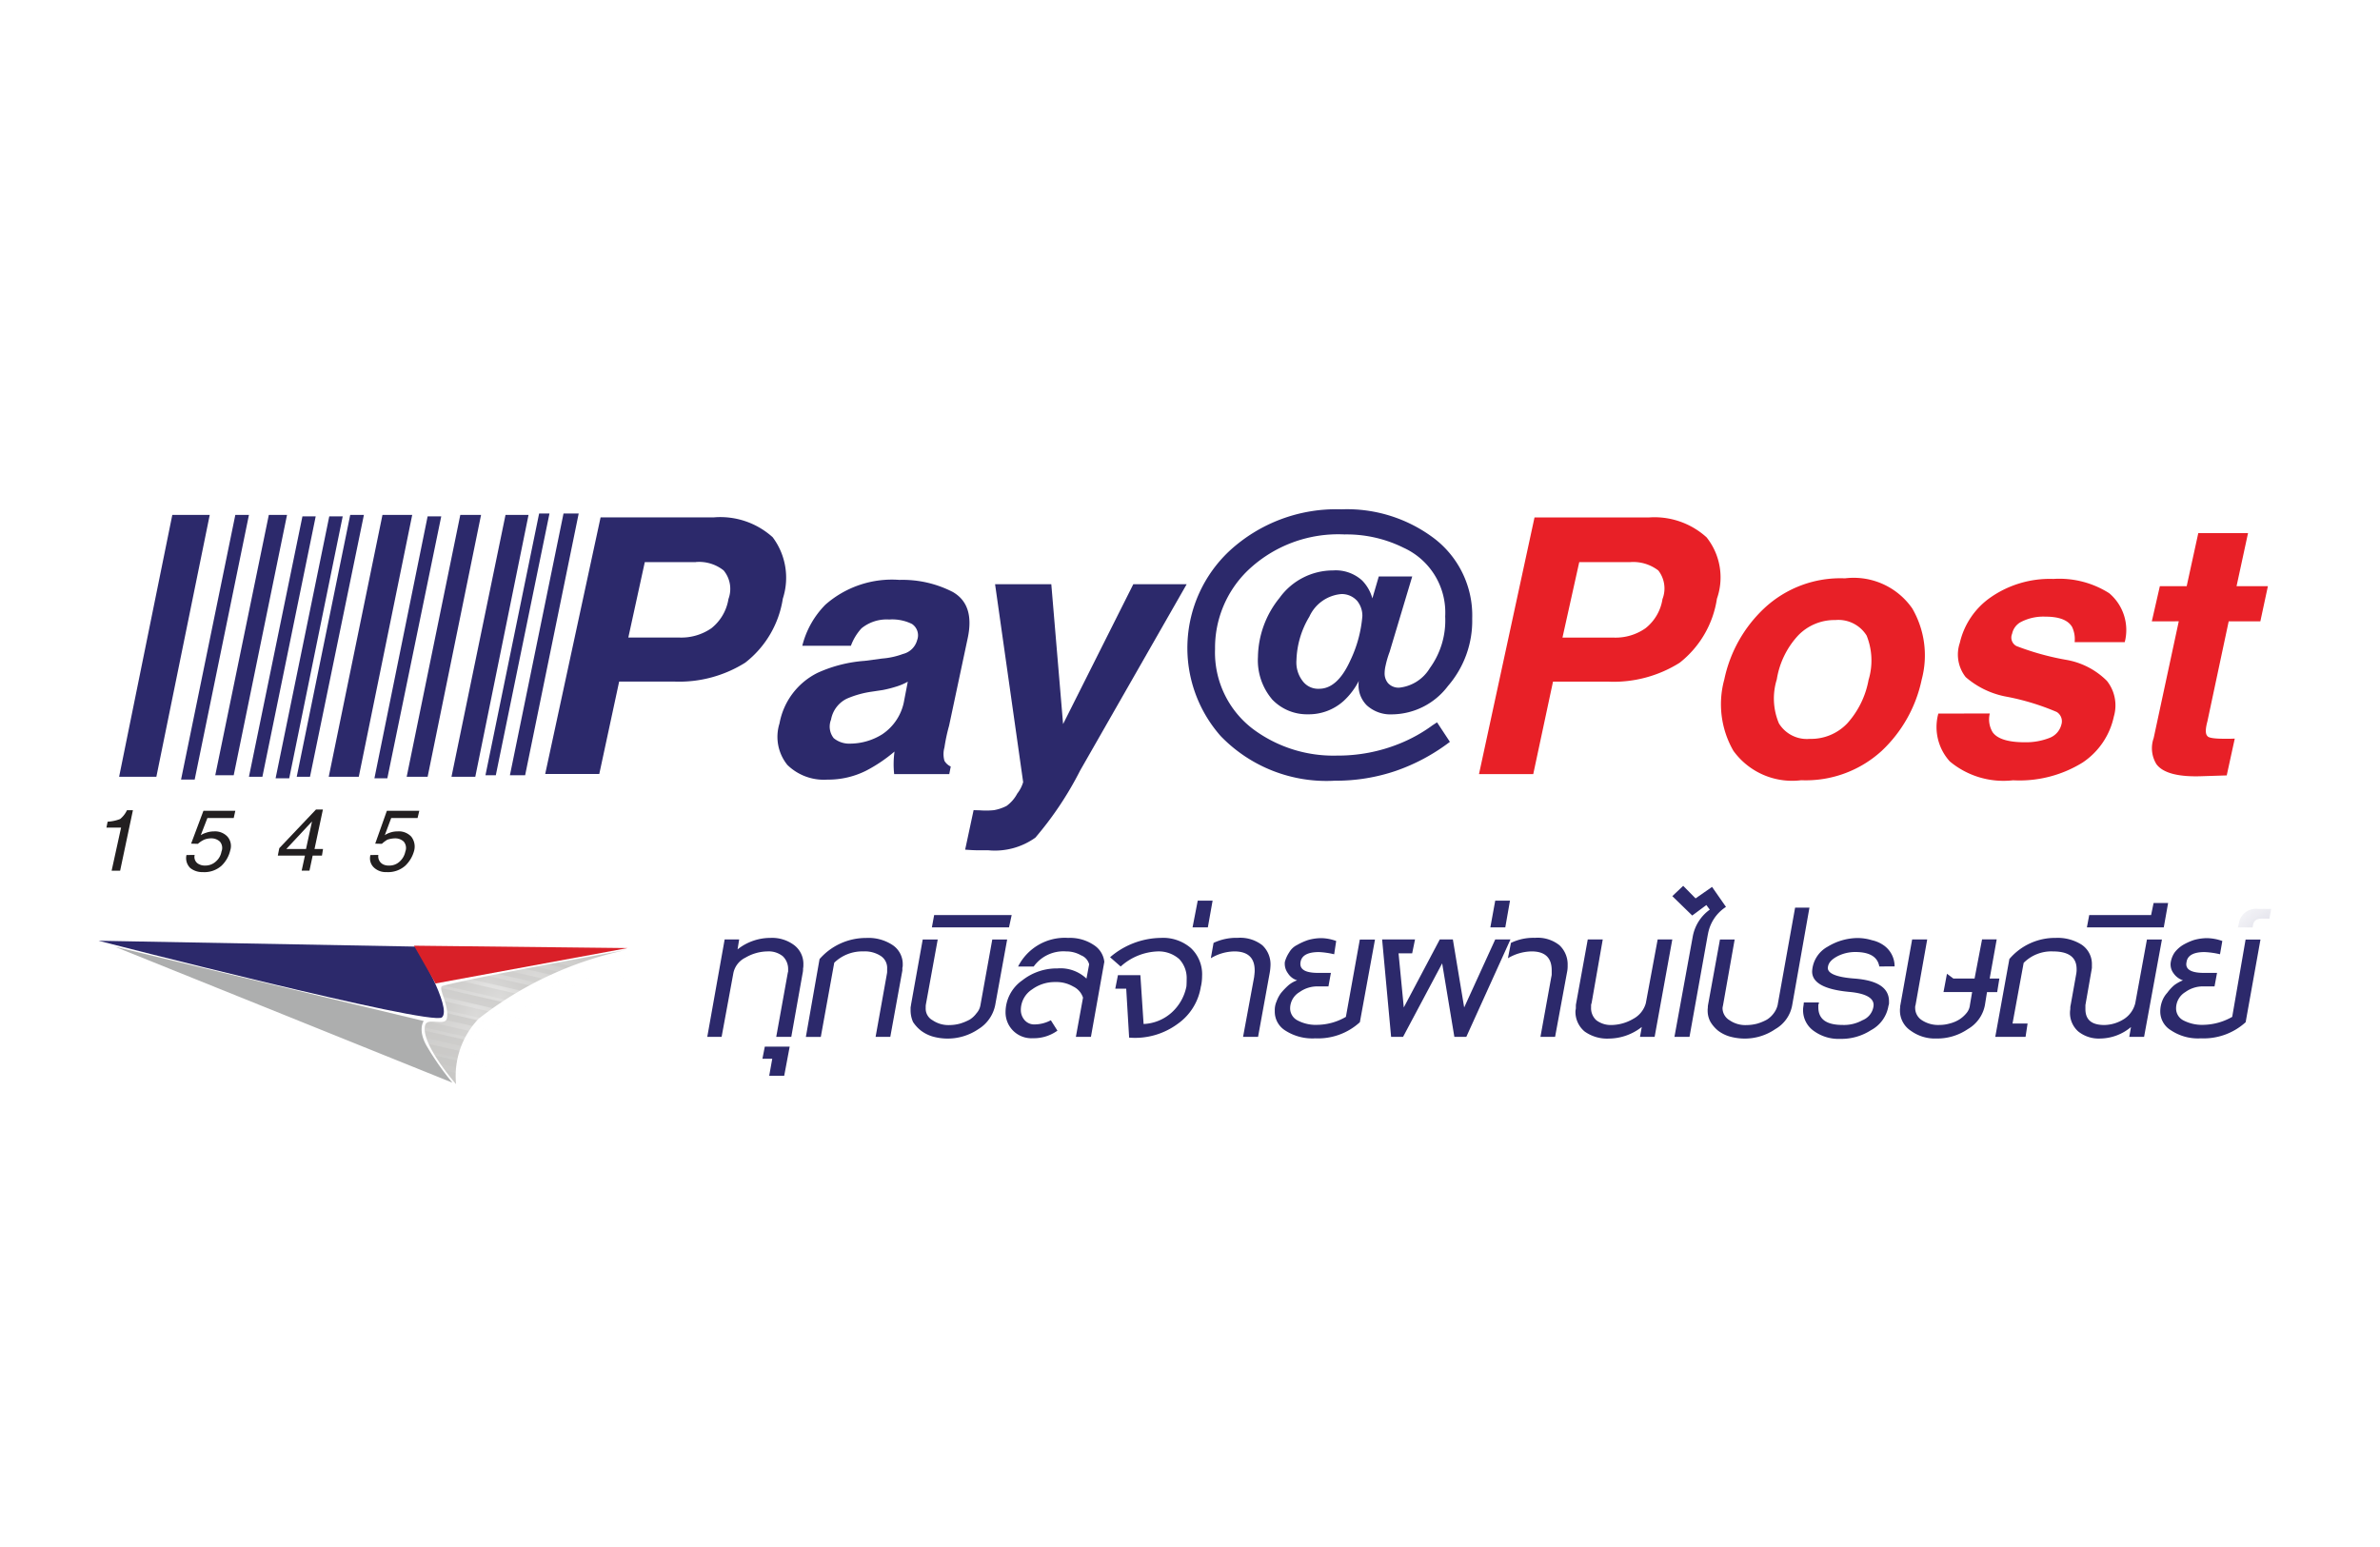 <svg id="Layer_1" data-name="Layer 1" xmlns="http://www.w3.org/2000/svg" xmlns:xlink="http://www.w3.org/1999/xlink" viewBox="0 0 40 26">
  <defs>
    <mask id="mask" x="6.425" y="17.12" width="2.047" height="0.701" maskUnits="userSpaceOnUse">
      <g id="mask-2">
        <path id="path-1" d="M7.142,17.244a.752.752,0,0,0,.142.452h.426a1.237,1.237,0,0,1,.221-.452Z" style="fill: #fff"/>
      </g>
    </mask>
    <mask id="mask-2-2" x="6.353" y="16.895" width="2.044" height="0.702" maskUnits="userSpaceOnUse">
      <g id="mask-4">
        <path id="path-3" d="M7.516,17.019a.386.386,0,0,1-.006.098c-.014.068-.096.062-.179.056-.081-.006-.162-.012-.184.05a.397.397,0,0,0,.027.25h.616a1.135,1.135,0,0,1,.252-.35q.057-.053.118-.104Z" style="fill: #fff"/>
      </g>
    </mask>
    <mask id="mask-3" x="6.576" y="16.779" width="2.04" height="0.701" maskUnits="userSpaceOnUse">
      <g id="mask-6">
        <path id="path-5" d="M7.498,16.904a.509.509,0,0,1,.013.213c-.014.068-.096.062-.179.056-.081-.006-.162-.012-.184.05a.28.28,0,0,0-.005.134h.711a1.115,1.115,0,0,1,.19-.234,3.063,3.063,0,0,1,.266-.219Z" style="fill: #fff"/>
      </g>
    </mask>
    <mask id="mask-4-2" x="6.504" y="16.548" width="2.045" height="0.708" maskUnits="userSpaceOnUse">
      <g id="mask-8">
        <path id="path-7" d="M7.427,16.672a1.015,1.015,0,0,1,.084.445l-.005.015h.529l.009-.009a3.344,3.344,0,0,1,.476-.363V16.672Z" style="fill: #fff"/>
      </g>
    </mask>
    <mask id="mask-5" x="6.985" y="16.466" width="2.048" height="0.709" maskUnits="userSpaceOnUse">
      <g id="mask-10">
        <path id="path-9" d="M7.417,16.59c-.02.067.102.275.1.461h.607a3.872,3.872,0,0,1,.686-.461Z" style="fill: #fff"/>
      </g>
    </mask>
    <mask id="mask-6-2" x="6.913" y="16.243" width="2.047" height="0.704" maskUnits="userSpaceOnUse">
      <g id="mask-12">
        <path id="path-11" d="M7.475,16.822c-.041-.133-.091-.24-.035-.253.17-.046.529-.12.944-.202h.548v.16a4.576,4.576,0,0,0-.506.295Z" style="fill: #fff"/>
      </g>
    </mask>
    <mask id="mask-7" x="6.546" y="17.53" width="2.052" height="0.704" maskUnits="userSpaceOnUse">
      <g id="mask-14">
        <path id="path-13" d="M7.26,17.654a3.434,3.434,0,0,0,.313.456h.086a1.57,1.57,0,0,1,.063-.456Z" style="fill: #fff"/>
      </g>
    </mask>
    <mask id="mask-8-2" x="6.473" y="17.302" width="2.051" height="0.702" maskUnits="userSpaceOnUse">
      <g id="mask-16">
        <path id="path-15" d="M7.16,17.426a1.79,1.79,0,0,0,.242.453H7.674a1.393,1.393,0,0,1,.14-.453Z" style="fill: #fff"/>
      </g>
    </mask>
    <mask id="mask-9" x="7.696" y="16.227" width="2.054" height="0.707" maskUnits="userSpaceOnUse">
      <g id="mask-18">
        <path id="path-17" d="M8.444,16.809a5.163,5.163,0,0,1,.871-.459H8.466c-.281.055-.542.108-.741.151v.307Z" style="fill: #fff"/>
      </g>
    </mask>
    <mask id="mask-10-2" x="7.601" y="16.017" width="2.051" height="0.706" maskUnits="userSpaceOnUse">
      <g id="mask-20">
        <path id="path-19" d="M8.795,16.599a6.207,6.207,0,0,1,.828-.368V16.141H9.568c-.663.123-1.503.283-1.939.382v.075Z" style="fill: #fff"/>
      </g>
    </mask>
    <mask id="mask-11" x="8.496" y="16.055" width="2.053" height="0.705" maskUnits="userSpaceOnUse">
      <g id="mask-22">
        <path id="path-21" d="M8.727,16.636a6.29,6.29,0,0,1,1.041-.457H9.363c-.273.051-.564.106-.838.16V16.636Z" style="fill: #fff"/>
      </g>
    </mask>
    <mask id="mask-12-2" x="8.397" y="15.86" width="2.05" height="0.701" maskUnits="userSpaceOnUse">
      <g id="mask-24">
        <path id="path-23" d="M9.121,16.436a7.373,7.373,0,0,1,1.298-.446v-.005c-.306.055-1.235.225-1.994.374v.077Z" style="fill: #fff"/>
      </g>
    </mask>
    <mask id="mask-13" x="8.917" y="15.835" width="2.048" height="0.705" maskUnits="userSpaceOnUse">
      <g id="mask-26">
        <path id="path-25" d="M9.166,16.416a7.245,7.245,0,0,1,1.356-.449s-.786.141-1.577.292v.157Z" style="fill: #fff"/>
      </g>
    </mask>
    <mask id="mask-14-2" x="8.781" y="15.68" width="2.049" height="0.704" maskUnits="userSpaceOnUse">
      <g id="mask-28">
        <path id="path-27" d="M9.547,16.259a7.102,7.102,0,0,1,.975-.292s-.787.142-1.58.292Z" style="fill: #fff"/>
      </g>
    </mask>
    <mask id="mask-15" x="6.364" y="17.657" width="2.043" height="0.703" maskUnits="userSpaceOnUse">
      <g id="mask-30">
        <path id="path-29" d="M7.336,17.782a4.084,4.084,0,0,0,.329.439,1.498,1.498,0,0,1,.026-.439Z" style="fill: #fff"/>
      </g>
    </mask>
    <mask id="mask-16-2" x="37.611" y="15.276" width="0.559" height="0.311" maskUnits="userSpaceOnUse">
      <g id="mask-32">
        <polygon id="path-31" points="38.17 15.586 38.17 15.276 37.611 15.276 37.611 15.586 38.17 15.586" style="fill: #fff"/>
      </g>
    </mask>
  </defs>
  <title>pay_post</title>
  <g id="Page-1">
    <g id="pay-post-65x41">
      <rect width="40" height="26" style="fill: #fff"/>
      <g id="Page-1-2" data-name="Page-1">
        <path id="Fill-1" d="M7.665,18.221s-.615-.701-.517-.998c.044-.126.334.027.362-.106.045-.23-.166-.526-.07-.548.551-.148,3.082-.603,3.082-.603A6.037,6.037,0,0,0,8.044,17.122a1.391,1.391,0,0,0-.379,1.098" style="fill: #c6c5c3"/>
        <g id="Group-48">
          <g id="Group-5">
            <g style="mask: url(#mask)">
              <path id="Stroke-3" d="M6.453,17.244l1.991.452" style="fill: none;stroke: #fefefe;stroke-width: 0.255px"/>
            </g>
          </g>
          <g id="Group-8">
            <g style="mask: url(#mask-2-2)">
              <path id="Stroke-6" d="M6.382,17.019l1.987.453" style="fill: none;stroke: #fefefe;stroke-width: 0.255px"/>
            </g>
          </g>
          <g id="Group-11">
            <g style="mask: url(#mask-3)">
              <path id="Stroke-9" d="M6.605,16.904l1.983.453" style="fill: none;stroke: #fefefe;stroke-width: 0.255px"/>
            </g>
          </g>
          <g id="Group-14">
            <g style="mask: url(#mask-4-2)">
              <path id="Stroke-12" d="M6.533,16.672l1.987.459" style="fill: none;stroke: #fefefe;stroke-width: 0.255px"/>
            </g>
          </g>
          <g id="Group-17">
            <g style="mask: url(#mask-5)">
              <path id="Stroke-15" d="M7.013,16.59l1.99.461" style="fill: none;stroke: #fefefe;stroke-width: 0.255px"/>
            </g>
          </g>
          <g id="Group-20">
            <g style="mask: url(#mask-6-2)">
              <path id="Stroke-18" d="M6.942,16.367l1.99.455" style="fill: none;stroke: #fefefe;stroke-width: 0.255px"/>
            </g>
          </g>
          <g id="Group-23">
            <g style="mask: url(#mask-7)">
              <path id="Stroke-21" d="M6.575,17.654l1.995.456" style="fill: none;stroke: #fefefe;stroke-width: 0.255px"/>
            </g>
          </g>
          <g id="Group-26">
            <g style="mask: url(#mask-8-2)">
              <path id="Stroke-24" d="M6.501,17.426l1.995.453" style="fill: none;stroke: #fefefe;stroke-width: 0.255px"/>
            </g>
          </g>
          <g id="Group-29">
            <g style="mask: url(#mask-9)">
              <path id="Stroke-27" d="M7.725,16.351l1.997.459" style="fill: none;stroke: #fefefe;stroke-width: 0.255px"/>
            </g>
          </g>
          <g id="Group-32">
            <g style="mask: url(#mask-10-2)">
              <path id="Stroke-30" d="M7.629,16.141l1.994.457" style="fill: none;stroke: #fefefe;stroke-width: 0.255px"/>
            </g>
          </g>
          <g id="Group-35">
            <g style="mask: url(#mask-11)">
              <path id="Stroke-33" d="M8.525,16.18l1.996.457" style="fill: none;stroke: #fefefe;stroke-width: 0.255px"/>
            </g>
          </g>
          <g id="Group-38">
            <g style="mask: url(#mask-12-2)">
              <path id="Stroke-36" d="M8.426,15.984l1.994.452" style="fill: none;stroke: #fefefe;stroke-width: 0.255px"/>
            </g>
          </g>
          <g id="Group-41">
            <g style="mask: url(#mask-13)">
              <path id="Stroke-39" d="M8.945,15.959l1.991.457" style="fill: none;stroke: #fefefe;stroke-width: 0.255px"/>
            </g>
          </g>
          <g id="Group-44">
            <g style="mask: url(#mask-14-2)">
              <path id="Stroke-42" d="M8.809,15.804l1.992.455" style="fill: none;stroke: #fefefe;stroke-width: 0.255px"/>
            </g>
          </g>
          <g id="Group-47">
            <g style="mask: url(#mask-15)">
              <path id="Stroke-45" d="M6.392,17.782l1.986.454" style="fill: none;stroke: #fefefe;stroke-width: 0.255px"/>
            </g>
          </g>
        </g>
        <g id="Group-148">
          <polygon id="Fill-49" points="2.628 13.055 2.002 13.055 2.896 8.654 3.525 8.654 2.628 13.055" style="fill: #2c296b"/>
          <polygon id="Fill-51" points="3.043 13.102 3.272 13.102 4.184 8.654 3.955 8.654 3.043 13.102" style="fill: #2c296b"/>
          <polygon id="Fill-53" points="4.184 13.055 4.41 13.055 5.306 8.678 5.083 8.678 4.184 13.055" style="fill: #2c296b"/>
          <polygon id="Fill-55" points="4.632 13.08 4.861 13.08 5.76 8.678 5.534 8.678 4.632 13.08" style="fill: #2c296b"/>
          <polygon id="Fill-57" points="3.618 13.029 3.928 13.029 4.824 8.654 4.518 8.654 3.618 13.029" style="fill: #2c296b"/>
          <polygon id="Fill-59" points="4.987 13.055 5.21 13.055 6.116 8.654 5.886 8.654 4.987 13.055" style="fill: #2c296b"/>
          <polygon id="Fill-61" points="5.525 13.055 6.03 13.055 6.928 8.654 6.428 8.654 5.525 13.055" style="fill: #2c296b"/>
          <polygon id="Fill-63" points="6.293 13.08 6.51 13.08 7.416 8.678 7.187 8.678 6.293 13.08" style="fill: #2c296b"/>
          <polygon id="Fill-65" points="6.835 13.055 7.187 13.055 8.085 8.654 7.736 8.654 6.835 13.055" style="fill: #2c296b"/>
          <polygon id="Fill-67" points="7.588 13.055 7.988 13.055 8.883 8.654 8.496 8.654 7.588 13.055" style="fill: #2c296b"/>
          <polygon id="Fill-69" points="8.159 13.029 8.333 13.029 9.235 8.63 9.061 8.63 8.159 13.029" style="fill: #2c296b"/>
          <polygon id="Fill-71" points="8.57 13.029 8.826 13.029 9.726 8.63 9.471 8.63 8.57 13.029" style="fill: #2c296b"/>
          <path id="Fill-73" d="M1.656,15.811S7.244,17.25,7.427,17.099c.181-.154-.439-1.19-.439-1.19Z" style="fill: #2c296b"/>
          <polygon id="Fill-75" points="6.958 15.894 7.319 16.529 10.547 15.934 6.958 15.894" style="fill: #d92028"/>
          <path id="Fill-77" d="M1.933,15.912,7.603,18.196a4.671,4.671,0,0,1-.432-.617c-.157-.278-.049-.419-.049-.419Z" style="fill: #adaeae"/>
          <path id="Fill-79" d="M11.695,9.447h-.858l-.277,1.268h.861a.889.889,0,0,0,.536-.157.786.786,0,0,0,.286-.491.487.487,0,0,0-.081-.48.662.662,0,0,0-.468-.141m-.361,2.009h-.927l-.334,1.553H9.163l.931-4.313h1.907a1.312,1.312,0,0,1,.985.334,1.134,1.134,0,0,1,.171,1.031,1.686,1.686,0,0,1-.632,1.077,2.084,2.084,0,0,1-1.191.318" style="fill: #2c296b"/>
          <path id="Fill-81" d="M15.257,11.457a.967.967,0,0,1-.18.078,1.993,1.993,0,0,1-.241.062l-.193.029a1.623,1.623,0,0,0-.41.116.487.487,0,0,0-.266.353.313.313,0,0,0,.045.311.408.408,0,0,0,.276.092,1.028,1.028,0,0,0,.538-.156.856.856,0,0,0,.371-.574ZM14.824,11.068a1.285,1.285,0,0,0,.352-.077.326.326,0,0,0,.238-.232.229.229,0,0,0-.088-.273.75.75,0,0,0-.382-.074.67.67,0,0,0-.465.148.883.883,0,0,0-.178.293H13.484a1.495,1.495,0,0,1,.389-.691,1.694,1.694,0,0,1,1.244-.416,1.846,1.846,0,0,1,.896.203c.249.143.333.401.249.786l-.311,1.462a2.982,2.982,0,0,0-.078.365.414.414,0,0,0,0,.225.245.245,0,0,0,.106.096l-.025.127h-.926a1.537,1.537,0,0,1,.006-.379,2.55,2.55,0,0,1-.476.321,1.422,1.422,0,0,1-.653.151.878.878,0,0,1-.671-.246.751.751,0,0,1-.133-.699,1.185,1.185,0,0,1,.64-.85,2.315,2.315,0,0,1,.789-.201Z" style="fill: #2c296b"/>
          <path id="Fill-83" d="M16.363,13.616l.108.003a1.299,1.299,0,0,0,.235-.003.754.754,0,0,0,.211-.071.605.605,0,0,0,.18-.208.583.583,0,0,0,.099-.192l-.472-3.326h.945l.198,2.35,1.18-2.35h.897l-1.791,3.132a5.7,5.7,0,0,1-.752,1.127,1.169,1.169,0,0,1-.795.212h-.18c-.048,0-.109-.003-.205-.01Z" style="fill: #2c296b"/>
          <path id="Fill-85" d="M22.802,10.091a.347.347,0,0,0-.256-.107.65.65,0,0,0-.54.38,1.498,1.498,0,0,0-.217.733.511.511,0,0,0,.102.346.325.325,0,0,0,.279.133c.209,0,.383-.163.526-.479a2.125,2.125,0,0,0,.201-.744.399.399,0,0,0-.093-.261m-1.427,1.658a1.013,1.013,0,0,1-.235-.71,1.611,1.611,0,0,1,.364-.993,1.107,1.107,0,0,1,.897-.46.66.66,0,0,1,.49.169.69.69,0,0,1,.172.301l.108-.369h.562L23.355,10.956a1.598,1.598,0,0,0-.068.232.575.575,0,0,0-.016.131.252.252,0,0,0,.057.162.239.239,0,0,0,.192.076.683.683,0,0,0,.51-.327,1.364,1.364,0,0,0,.259-.869,1.196,1.196,0,0,0-.697-1.154,2.156,2.156,0,0,0-.997-.225,2.199,2.199,0,0,0-1.625.607A1.808,1.808,0,0,0,20.421,10.908a1.614,1.614,0,0,0,.645,1.35,2.26,2.26,0,0,0,1.403.441,2.755,2.755,0,0,0,1.055-.202,2.545,2.545,0,0,0,.553-.308l.075-.049.216.328a3.251,3.251,0,0,1-.915.49,3.115,3.115,0,0,1-1.018.163,2.47,2.47,0,0,1-1.92-.751,2.236,2.236,0,0,1,.143-3.106A2.646,2.646,0,0,1,22.546,8.56a2.429,2.429,0,0,1,1.55.483,1.629,1.629,0,0,1,.647,1.354,1.674,1.674,0,0,1-.408,1.133,1.191,1.191,0,0,1-.934.476.592.592,0,0,1-.429-.151.474.474,0,0,1-.139-.313v-.043a.228.228,0,0,1,.005-.057,1.193,1.193,0,0,1-.253.336.874.874,0,0,1-.605.227.807.807,0,0,1-.605-.256" style="fill: #2c296b"/>
          <path id="Fill-87" d="M27.4,9.447h-.858L26.26,10.716H27.123a.876.876,0,0,0,.532-.157.774.774,0,0,0,.286-.491.492.492,0,0,0-.07-.48.691.691,0,0,0-.47-.141m-.358,2.009h-.942L25.769,13.01h-.912l.933-4.313h1.917a1.303,1.303,0,0,1,.975.334,1.081,1.081,0,0,1,.174,1.031,1.687,1.687,0,0,1-.627,1.077,2.085,2.085,0,0,1-1.186.318" style="fill: #e82027"/>
          <path id="Fill-89" d="M31.407,11.419a1.125,1.125,0,0,0-.035-.737.559.559,0,0,0-.526-.261.846.846,0,0,0-.627.261,1.413,1.413,0,0,0-.357.737,1.077,1.077,0,0,0,.036.739.551.551,0,0,0,.518.26.84.84,0,0,0,.63-.26,1.488,1.488,0,0,0,.36-.739m-1.134,1.694a1.218,1.218,0,0,1-1.139-.494,1.569,1.569,0,0,1-.153-1.2,2.279,2.279,0,0,1,.668-1.193,1.875,1.875,0,0,1,1.359-.506,1.199,1.199,0,0,1,1.132.506,1.571,1.571,0,0,1,.159,1.193,2.287,2.287,0,0,1-.672,1.2,1.89,1.89,0,0,1-1.353.494" style="fill: #e82027"/>
          <path id="Fill-91" d="M33.442,11.991a.417.417,0,0,0,.047.314c.078.112.259.17.541.17a1.085,1.085,0,0,0,.42-.075.323.323,0,0,0,.195-.222.184.184,0,0,0-.078-.212,4.09,4.09,0,0,0-.827-.254,1.444,1.444,0,0,1-.703-.332.612.612,0,0,1-.099-.575,1.28,1.28,0,0,1,.509-.759,1.742,1.742,0,0,1,1.063-.316,1.562,1.562,0,0,1,.939.24.81.81,0,0,1,.261.822h-.842a.477.477,0,0,0-.043-.255c-.067-.114-.214-.173-.445-.173a.823.823,0,0,0-.406.085.29.29,0,0,0-.157.203.161.161,0,0,0,.073.206,4.477,4.477,0,0,0,.838.232,1.27,1.27,0,0,1,.682.353.663.663,0,0,1,.117.599,1.24,1.24,0,0,1-.524.773,2.015,2.015,0,0,1-1.171.299,1.407,1.407,0,0,1-1.062-.317.859.859,0,0,1-.193-.804Z" style="fill: #e82027"/>
          <path id="Fill-93" d="M36.165,10.443l.135-.591h.451l.195-.892H37.782l-.193.892h.527l-.127.591h-.532l-.358,1.682c-.035.129-.035.212,0,.245.018.032.121.046.293.046h.083c.029,0,.054-.002.084-.002l-.135.618-.407.013c-.399.016-.662-.05-.774-.201a.511.511,0,0,1-.047-.439l.422-1.963Z" style="fill: #e82027"/>
          <path id="Fill-95" d="M13.299,17.426H13.046l.193-1.07c.002-.013.007-.026.007-.03V16.287a.295.295,0,0,0-.09-.216.379.379,0,0,0-.259-.081.751.751,0,0,0-.369.105.372.372,0,0,0-.202.257l-.198,1.074H11.887l.292-1.637h.244l-.027.167a.886.886,0,0,1,.551-.193.618.618,0,0,1,.402.123.395.395,0,0,1,.153.331.243.243,0,0,1-.005.06.317.317,0,0,1-.003.054Z" style="fill: #2c296b"/>
          <polygon id="Fill-97" points="13.18 18.08 12.928 18.08 12.979 17.794 12.814 17.794 12.854 17.59 13.272 17.59 13.18 18.08" style="fill: #2c296b"/>
          <path id="Fill-99" d="M14.963,17.426h-.247l.193-1.076a.381.381,0,0,0,.001-.04v-.029a.24.24,0,0,0-.105-.213.489.489,0,0,0-.294-.078.676.676,0,0,0-.49.19l-.226,1.247h-.251l.23-1.308a1.035,1.035,0,0,1,.782-.355.736.736,0,0,1,.436.113.385.385,0,0,1,.18.34.142.142,0,0,1-.006.049v.044Z" style="fill: #2c296b"/>
          <path id="Fill-101" d="M16.726,16.893a.616.616,0,0,1-.282.403.919.919,0,0,1-.527.159.928.928,0,0,1-.243-.035.619.619,0,0,1-.195-.098.611.611,0,0,1-.134-.146.482.482,0,0,1-.041-.197v-.04c0-.018.006-.032.006-.046l.198-1.103H15.76l-.201,1.103c-.001.011-.001.028-.001.049a.222.222,0,0,0,.117.206.473.473,0,0,0,.284.08.683.683,0,0,0,.177-.025.871.871,0,0,0,.162-.067.413.413,0,0,0,.114-.107.269.269,0,0,0,.066-.136l.199-1.103H16.927Z" style="fill: #2c296b"/>
          <polygon id="Fill-103" points="16.958 15.586 15.662 15.586 15.7 15.379 17.003 15.379 16.958 15.586" style="fill: #2c296b"/>
          <path id="Fill-105" d="M18.335,17.426h-.253l.12-.659a.317.317,0,0,0-.165-.187.563.563,0,0,0-.301-.075.645.645,0,0,0-.389.123.411.411,0,0,0-.19.351.256.256,0,0,0,.066.169.214.214,0,0,0,.172.069.589.589,0,0,0,.266-.07l.111.175a.683.683,0,0,1-.415.127.434.434,0,0,1-.457-.435.653.653,0,0,1,.282-.538.933.933,0,0,1,.59-.2.634.634,0,0,1,.488.171l.045-.24a.223.223,0,0,0-.135-.151.501.501,0,0,0-.253-.066.616.616,0,0,0-.544.254h-.262a.879.879,0,0,1,.841-.481.721.721,0,0,1,.438.124.384.384,0,0,1,.17.278Z" style="fill: #2c296b"/>
          <path id="Fill-107" d="M20.183,16.577a.943.943,0,0,1-.393.633,1.206,1.206,0,0,1-.813.229l-.049-.822h-.184l.045-.228h.377l.054.821A.752.752,0,0,0,19.69,17.019a.797.797,0,0,0,.25-.442c.003-.042.004-.08.004-.121a.464.464,0,0,0-.125-.337.521.521,0,0,0-.361-.129.976.976,0,0,0-.623.254l-.178-.156a1.332,1.332,0,0,1,.849-.325.715.715,0,0,1,.509.171.603.603,0,0,1,.188.473.811.811,0,0,1-.019.171" style="fill: #2c296b"/>
          <polygon id="Fill-109" points="20.3 15.586 20.043 15.586 20.13 15.137 20.38 15.137 20.3 15.586" style="fill: #2c296b"/>
          <path id="Fill-111" d="M21.144,17.426h-.252l.187-1.011c0-.02.005-.037.005-.053a.333.333,0,0,0,.003-.054c0-.213-.117-.318-.342-.318a.79.79,0,0,0-.395.115l.046-.258a.896.896,0,0,1,.406-.085.603.603,0,0,1,.413.124.438.438,0,0,1,.138.337.891.891,0,0,1-.013.126Z" style="fill: #2c296b"/>
          <path id="Fill-113" d="M22.855,17.18a1.038,1.038,0,0,1-.747.271.84.84,0,0,1-.514-.136.373.373,0,0,1-.169-.325.357.357,0,0,1,.03-.16.535.535,0,0,1,.078-.145,1.214,1.214,0,0,1,.122-.126.461.461,0,0,1,.146-.083.279.279,0,0,1-.156-.12.269.269,0,0,1-.051-.189.548.548,0,0,1,.073-.16.308.308,0,0,1,.133-.125,1.007,1.007,0,0,1,.184-.083.833.833,0,0,1,.213-.032.753.753,0,0,1,.26.048l-.034.223a1.395,1.395,0,0,0-.255-.037c-.189,0-.291.056-.31.167-.021.12.071.183.294.183H22.368l-.041.227h-.183a.513.513,0,0,0-.302.095.32.32,0,0,0-.159.27.228.228,0,0,0,.123.206.655.655,0,0,0,.338.075.975.975,0,0,0,.476-.134l.234-1.299h.255Z" style="fill: #2c296b"/>
          <polygon id="Fill-115" points="24.644 17.426 24.443 17.426 24.238 16.191 23.581 17.426 23.38 17.426 23.229 15.789 23.782 15.789 23.734 16.022 23.505 16.022 23.593 16.932 24.198 15.789 24.418 15.789 24.608 16.932 25.13 15.789 25.386 15.789 24.644 17.426" style="fill: #2c296b"/>
          <polygon id="Fill-117" points="25.299 15.586 25.048 15.586 25.13 15.137 25.378 15.137 25.299 15.586" style="fill: #2c296b"/>
          <path id="Fill-119" d="M26.136,17.426h-.246l.183-1.011a.168.168,0,0,0,.006-.053v-.054c0-.213-.114-.318-.337-.318a.799.799,0,0,0-.399.115l.051-.258a.864.864,0,0,1,.403-.085.587.587,0,0,1,.412.124.441.441,0,0,1,.138.337.51.51,0,0,1-.012.126Z" style="fill: #2c296b"/>
          <path id="Fill-121" d="M27.809,17.426h-.246L27.593,17.26a.906.906,0,0,1-.551.195.649.649,0,0,1-.411-.12.431.431,0,0,1-.153-.339c0-.017.007-.036.007-.054,0-.021,0-.038.001-.057l.199-1.096h.252l-.187,1.068a.141.141,0,0,0-.009.035v.037a.274.274,0,0,0,.088.218.404.404,0,0,0,.256.08.742.742,0,0,0,.365-.104.426.426,0,0,0,.211-.263L27.86,15.789h.246Z" style="fill: #2c296b"/>
          <path id="Fill-123" d="M28.703,15.707,28.395,17.426h-.253l.307-1.682a.712.712,0,0,1,.287-.456l-.058-.077-.237.176-.335-.326.183-.173.208.211.277-.193.234.336a.681.681,0,0,0-.304.465" style="fill: #2c296b"/>
          <path id="Fill-125" d="M30.121,16.893a.58.58,0,0,1-.284.403.906.906,0,0,1-.523.159.95.95,0,0,1-.244-.035.602.602,0,0,1-.195-.098.58.58,0,0,1-.127-.146.395.395,0,0,1-.048-.197.19.19,0,0,1,.003-.04.236.236,0,0,1,.003-.046l.201-1.103H29.154l-.195,1.103a.451.451,0,0,0-.009.049.24.24,0,0,0,.12.206.465.465,0,0,0,.283.08.72.72,0,0,0,.184-.025.82.82,0,0,0,.16-.067.416.416,0,0,0,.114-.107.376.376,0,0,0,.065-.136l.294-1.639h.241Z" style="fill: #2c296b"/>
          <path id="Fill-127" d="M31.585,16.243c-.03-.167-.169-.243-.406-.243a.659.659,0,0,0-.297.071c-.093.05-.147.104-.159.173-.028.108.123.178.441.202.391.029.584.155.584.384V16.866a.143.143,0,0,1-.009.037.567.567,0,0,1-.294.411.915.915,0,0,1-.518.146.703.703,0,0,1-.431-.125.425.425,0,0,1-.192-.368c0-.04.011-.076.012-.119h.253a.052.052,0,0,1-.009.037v.041c0,.204.135.3.41.3a.635.635,0,0,0,.331-.079.296.296,0,0,0,.184-.221c.03-.141-.109-.23-.41-.256-.415-.04-.619-.154-.619-.342a.5.5,0,0,1,.262-.418.981.981,0,0,1,.5-.145.845.845,0,0,1,.244.037.541.541,0,0,1,.203.09.43.43,0,0,1,.177.35Z" style="fill: #2c296b"/>
          <path id="Fill-129" d="M33.566,16.674h-.171l-.035.218a.591.591,0,0,1-.286.403.912.912,0,0,1-.529.159.69.69,0,0,1-.43-.13.404.404,0,0,1-.183-.346.192.192,0,0,1,.003-.04.157.157,0,0,1,.004-.046l.198-1.103h.253l-.196,1.103a.11.11,0,0,0-.006.049.242.242,0,0,0,.114.206.497.497,0,0,0,.292.079.628.628,0,0,0,.177-.025.567.567,0,0,0,.159-.067.51.51,0,0,0,.12-.107.249.249,0,0,0,.058-.136l.037-.218h-.481l.058-.307.108.08h.356l.126-.658h.246l-.118.658h.163Z" style="fill: #2c296b"/>
          <path id="Fill-131" d="M36.035,17.426h-.249l.029-.165a.817.817,0,0,1-.512.193.55.55,0,0,1-.375-.119.416.416,0,0,1-.138-.33c0-.018.005-.037.005-.056a.201.201,0,0,1,.006-.057l.097-.542c0-.016.003-.024.003-.033V16.287c0-.199-.133-.297-.4-.297a.655.655,0,0,0-.49.193l-.187,1.019h.253l-.034.224h-.509l.237-1.308a1.007,1.007,0,0,1,.779-.355.753.753,0,0,1,.434.113.392.392,0,0,1,.174.34v.049a.41.41,0,0,1-.007.044l-.102.583v.067c0,.178.102.268.319.268a.638.638,0,0,0,.335-.104.443.443,0,0,0,.184-.263l.196-1.07h.252Z" style="fill: #2c296b"/>
          <polygon id="Fill-133" points="36.366 15.586 35.074 15.586 35.113 15.379 36.153 15.379 36.195 15.176 36.439 15.176 36.366 15.586" style="fill: #2c296b"/>
          <path id="Fill-135" d="M37.742,17.18a1.048,1.048,0,0,1-.751.271.818.818,0,0,1-.506-.136.368.368,0,0,1-.178-.325.493.493,0,0,1,.03-.16.428.428,0,0,1,.088-.145.754.754,0,0,1,.115-.126.668.668,0,0,1,.148-.083.31.31,0,0,1-.159-.12.245.245,0,0,1-.045-.189.409.409,0,0,1,.065-.16.521.521,0,0,1,.139-.125,1.006,1.006,0,0,1,.183-.083.845.845,0,0,1,.214-.032.806.806,0,0,1,.265.048l-.039.223a1.355,1.355,0,0,0-.262-.037c-.179,0-.285.056-.3.167-.028.12.071.183.289.183h.223l-.042.227h-.184a.504.504,0,0,0-.306.095.32.32,0,0,0-.156.27.224.224,0,0,0,.122.206.68.68,0,0,0,.34.075,1.008,1.008,0,0,0,.481-.134l.225-1.299h.25Z" style="fill: #2c296b"/>
          <g id="Group-139">
            <g style="mask: url(#mask-16-2)">
              <path id="Fill-137" d="M38.142,15.439h-.123c-.091,0-.137.031-.151.102l-.01.046h-.246l.017-.073a.29.29,0,0,1,.325-.238h.217Z" style="fill: #2c296b"/>
            </g>
          </g>
          <path id="Fill-140" d="M1.789,13.909l.02-.099a.682.682,0,0,0,.21-.045.422.422,0,0,0,.115-.148h.1l-.215,1.017H1.876l.159-.725Z" style="fill: #221f20"/>
          <path id="Fill-142" d="M3.272,14.369a.134.134,0,0,0,.076.157.198.198,0,0,0,.099.021.258.258,0,0,0,.185-.072.28.28,0,0,0,.09-.162.163.163,0,0,0-.027-.169.208.208,0,0,0-.148-.054.31.31,0,0,0-.115.022.439.439,0,0,0-.106.07l-.114-.003.207-.552h.536l-.027.121H3.486l-.112.289a.328.328,0,0,1,.086-.04.397.397,0,0,1,.136-.024.286.286,0,0,1,.226.087.24.24,0,0,1,.048.231.52.52,0,0,1-.147.259.432.432,0,0,1-.316.107.321.321,0,0,1-.21-.069.233.233,0,0,1-.063-.218Z" style="fill: #221f20"/>
          <path id="Fill-144" d="M5.143,14.269l.101-.463-.432.463Zm-.073.364.055-.253H4.669l.025-.125.617-.65h.116l-.141.664h.143l-.018.111H5.255l-.054.253Z" style="fill: #221f20"/>
          <path id="Fill-146" d="M6.359,14.369a.149.149,0,0,0,.078.157.194.194,0,0,0,.096.021.251.251,0,0,0,.189-.072.304.304,0,0,0,.09-.162.167.167,0,0,0-.027-.169.209.209,0,0,0-.148-.054.444.444,0,0,0-.126.022.545.545,0,0,0-.093.07l-.112-.003.196-.552h.545l-.029.121H6.575l-.108.289a.307.307,0,0,1,.079-.04.374.374,0,0,1,.133-.024.287.287,0,0,1,.232.087.271.271,0,0,1,.051.231.539.539,0,0,1-.151.259.436.436,0,0,1-.314.107.29.29,0,0,1-.204-.069.211.211,0,0,1-.067-.218Z" style="fill: #221f20"/>
        </g>
      </g>
    </g>
  </g>
</svg>
